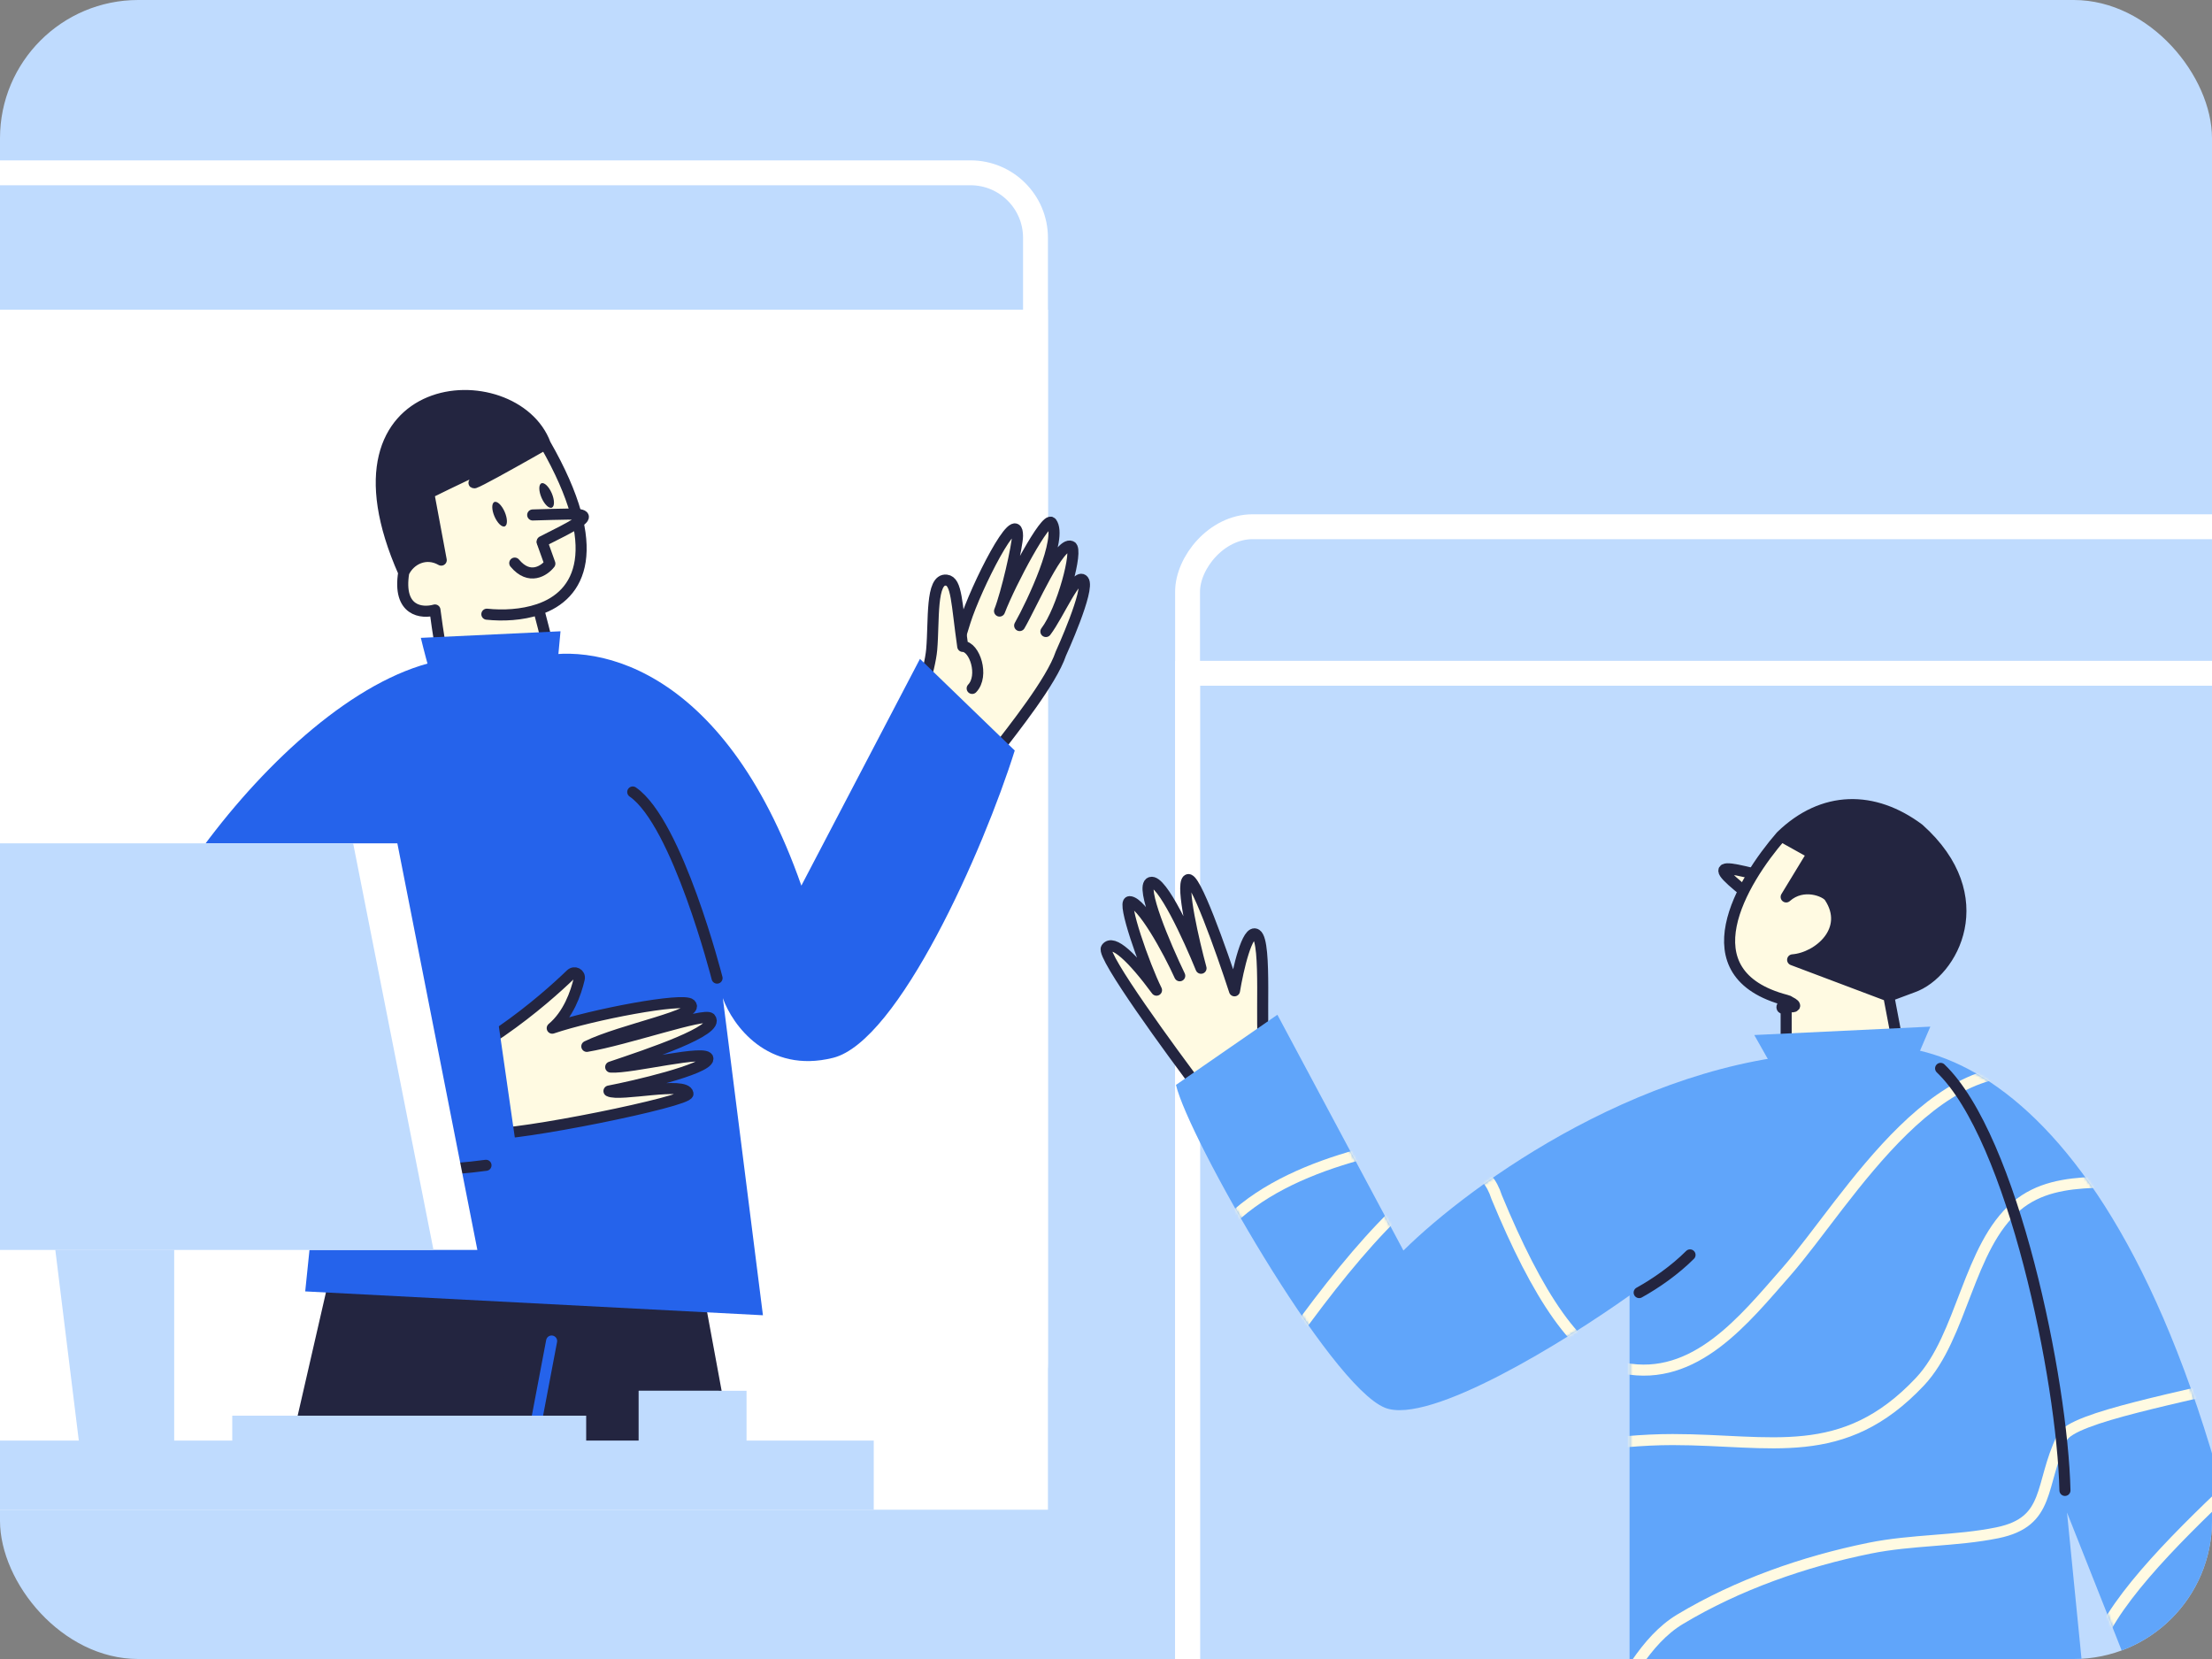 <svg width="800" height="600" viewBox="0 0 800 600" fill="none" xmlns="http://www.w3.org/2000/svg">
<rect x="0" y="0" width="800" height="600" fill="#808080" stroke="none"/>
<g clip-path="url(#clip0)">
<rect width="800" height="600" rx="50" fill="#BFDBFE"/>
<rect x="-102" y="112" width="481" height="434" fill="white"/>
<path d="M146.013 207.062C114.029 134.877 186.042 130.491 197.222 160.651C219.077 198.797 209.82 215.331 194.808 220.385C198.514 234.919 208.311 267.767 198.681 279.455C186.644 294.065 178.641 301.033 170.695 281.826C164.337 266.46 159.121 234.608 157.307 220.602C152.601 221.951 143.754 221.133 146.013 207.062Z" fill="#FFFAE2"/>
<path d="M176.078 222.132C181.889 222.747 188.736 222.43 194.808 220.385M197.222 160.651C186.042 130.491 114.029 134.877 146.013 207.062M197.222 160.651C219.077 198.797 209.82 215.331 194.808 220.385M197.222 160.651C197.222 160.651 156.137 184.117 177.647 170.267C199.157 156.417 155.061 178.345 155.061 178.345L159.578 202.576C154.131 199.445 148.285 202.191 146.013 207.062M146.013 207.062C143.754 221.133 152.601 221.951 157.307 220.602C159.121 234.608 164.337 266.46 170.695 281.826C178.641 301.033 186.644 294.065 198.681 279.455C208.311 267.767 198.514 234.919 194.808 220.385" stroke="#232540" stroke-width="4" stroke-linecap="round" stroke-linejoin="round"/>
<path d="M145.65 207.577C112.9 140.261 182.541 124.88 197.976 160.651L155.438 177.96L160.332 204.116C151.297 199.115 145.959 205.653 145.65 207.577Z" fill="#232540"/>
<rect x="-4.5" y="4.5" width="433" height="454" rx="23.5" transform="matrix(-1 0 0 1 370 58)" stroke="white" stroke-width="9"/>
<path d="M101 541L119.814 459H212L188.295 541H101Z" fill="#232540"/>
<path d="M268 541L251.76 453H180V494.393L196 526L211.725 541H268Z" fill="#232540"/>
<path d="M194 514L199.5 485" stroke="#2563EB" stroke-width="4" stroke-linecap="round" stroke-linejoin="round"/>
<path d="M360.101 272.027C366.403 263.754 380.289 246.485 383.675 236.376C383.675 236.376 394.326 213.036 391.826 209.91C389.373 206.845 383.178 221.656 378.53 228.032C384.36 219.982 389.96 198.716 387.395 197.595C383.031 195.687 373.34 218.363 368.773 226.241C373.389 218.078 384.448 194.562 380.291 189.026C378.428 186.545 365.919 209.755 361.682 220.532C364.203 213.875 368 197.217 368 193.77C368 182.5 352.951 212.361 349.046 224.762L335.983 266.837L360.101 272.027Z" fill="#FFFAE2"/>
<path d="M360.101 272.027C366.403 263.754 380.289 246.485 383.675 236.376C383.675 236.376 394.326 213.036 391.826 209.91C389.325 206.785 382.935 222.24 378.26 228.395C384.185 220.643 390 198.733 387.395 197.595C383.031 195.687 373.34 218.363 368.773 226.241C373.389 218.078 384.448 194.562 380.291 189.026C378.401 186.509 365.548 210.445 361.5 221C364.016 214.694 368 197.301 368 193.77C368 182.5 352.951 212.361 349.046 224.762L335.983 266.837L360.101 272.027Z" stroke="#232540" stroke-width="4" stroke-linecap="round" stroke-linejoin="round"/>
<path d="M336.959 234.944C336.323 242.165 331.786 256.107 328.676 262.189L342.143 256.048L355.611 249.908C359.981 245.332 351.675 237.577 348.186 233.782C345.908 217.867 346.066 210.255 342.292 209.812C336.544 209.136 337.877 224.53 336.959 234.944Z" fill="#FFFAE2"/>
<path d="M328.676 262.188C331.787 256.106 336.324 242.164 336.96 234.944C337.877 224.529 336.545 209.136 342.293 209.811C346.067 210.254 345.909 217.867 348.187 233.781C352.508 233.801 355.971 244.397 351.601 248.973" stroke="#232540" stroke-width="4" stroke-linecap="round" stroke-linejoin="round"/>
<path d="M289.822 320.299C261.305 238.907 212.69 231.713 191.948 238.291H162.948C105.552 245.69 34.261 348.046 41.511 382.576C47.311 410.2 94.617 419.445 115.158 420.678L110.386 467.051L275.926 475.683L261.426 360.995C264.85 370.655 277.618 388.495 301.301 382.576C324.984 376.657 355.719 307.4 366.996 271.431L332.717 238.291L289.822 320.299Z" fill="#2563EB"/>
<path d="M152.202 230.689C152.202 230.689 157.537 253.121 160.796 257.286L200.371 253.578L202.718 228.305L152.202 230.689Z" fill="#2563EB"/>
<path d="M104.995 359.518C104.995 345.285 123.817 327.206 123.817 327.206L118.546 372.211C110.654 368.641 104.995 363.827 104.995 359.518Z" fill="#FFFAE2"/>
<path d="M161.837 383.366C161.837 383.366 136.72 380.432 118.546 372.211M118.546 372.211C110.654 368.641 104.995 363.827 104.995 359.518C104.995 345.285 123.817 327.206 123.817 327.206L118.546 372.211Z" stroke="#232540" stroke-width="4" stroke-linecap="round" stroke-linejoin="round"/>
<path d="M259.335 353.748C259.335 353.748 245.03 297.588 228.843 286.433" stroke="#232540" stroke-width="4" stroke-linecap="round" stroke-linejoin="round"/>
<path d="M189.335 188.244C215.974 182.594 220.527 182.799 191.197 197.069L189.335 188.244Z" fill="#FFFAE2"/>
<path d="M192.655 186.244C213.844 185.721 218.836 184.532 196.09 195.854" stroke="#232540" stroke-width="4" stroke-linecap="round" stroke-linejoin="round"/>
<path d="M196.114 196.144L198.865 203.841C196.842 206.435 191.472 210.029 186.167 203.65" stroke="#232540" stroke-width="4" stroke-linecap="round" stroke-linejoin="round"/>
<ellipse rx="2.019" ry="4.793" transform="matrix(0.911 -0.414 0.398 0.916 197.7 179.196)" fill="#232540"/>
<ellipse rx="2.019" ry="4.793" transform="matrix(0.911 -0.414 0.398 0.916 180.687 185.961)" fill="#232540"/>
<path d="M141.318 392.58C111.491 406.462 163.061 408.884 175.857 410.049C186.715 411.037 249.316 398.316 248.82 395.519C248.008 390.938 224.138 396.629 220.243 394.593C229.081 392.911 255.712 386.738 256.036 382.955C256.36 379.171 228.023 386.494 220.865 385.919C234.42 381.342 260.643 372.659 256.873 368.265C255.012 366.096 226.617 376.018 212.23 378.431C224.943 372.224 253.593 366.984 249.732 363.208C247.134 360.666 214.159 366.948 199.723 371.855C205.551 366.962 208.263 359.261 209.491 354.019C209.922 352.176 207.775 351.091 206.416 352.401C196.715 361.751 170.696 384.668 141.318 392.58Z" fill="#FFFAE2" stroke="#232540" stroke-width="4" stroke-linecap="round" stroke-linejoin="round"/>
<path d="M190.07 438.372L133.604 426.968V370.288H180.282L190.07 438.372Z" fill="#2563EB"/>
<path d="M125.699 421.448C125.699 421.448 147.532 425.294 175.765 421.448" stroke="#232540" stroke-width="4" stroke-linecap="round" stroke-linejoin="round"/>
<path d="M-88.68 305H143.707L172.648 452.063H-58.012L-88.68 305Z" fill="white"/>
<path d="M-105.608 305H127.72L156.778 452.063H-74.816L-105.608 305Z" fill="#BFDBFE"/>
<path d="M20 452H63V528H29.363L20 452Z" fill="#BFDBFE"/>
<rect x="84" y="512" width="128" height="11" fill="#BFDBFE"/>
<rect x="231" y="503" width="39" height="20" fill="#BFDBFE"/>
<rect x="231" y="503" width="29" height="20" fill="#BFDBFE"/>
<rect x="-305.75" y="539.75" width="12.5" height="615.5" transform="rotate(-90 -305.75 539.75)" fill="#BFDBFE" stroke="#BFDBFE" stroke-width="12.5"/>
<rect x="-4.5" y="4.5" width="431" height="685" rx="23.5" transform="matrix(-1 0 0 1 856 186)" stroke="white" stroke-width="9"/>
<path d="M650.915 322.636C618.198 308.178 612.303 307.091 646.249 332.536L650.915 322.636Z" fill="#FFFAE2"/>
<path d="M647.171 319.301C620.123 312.499 614.025 309.635 640.285 329.671" stroke="#232540" stroke-width="4" stroke-linecap="round" stroke-linejoin="round"/>
<ellipse rx="2.632" ry="5.861" transform="matrix(-0.815 -0.58 -0.611 0.792 642.518 309.489)" fill="#232540"/>
<ellipse rx="2.632" ry="5.861" transform="matrix(-0.815 -0.58 -0.611 0.792 662.598 322.459)" fill="#232540"/>
<path d="M644.142 302.381C630.06 318.629 609.591 352.219 645.987 361.752L645.987 409.413L692.566 409.413L686.387 377.577L683.094 360.245L691.802 356.996C706.204 351.941 721.37 324.281 693.969 299.791C677.721 287.669 659.306 287.67 644.142 302.381Z" fill="#FFFAE2"/>
<path d="M644.142 302.381L655.515 308.716L645.987 324.388C652.108 318.937 660.285 322.344 661.648 324.388C669.553 336.246 657.717 346.414 648.329 347.136L683.094 360.245M644.142 302.381C630.06 318.629 609.591 352.219 645.987 361.752M644.142 302.381C659.306 287.67 677.721 287.669 693.969 299.791C721.37 324.281 706.204 351.941 691.802 356.996L683.094 360.245M645.987 361.752C651.042 362.835 640.788 367.818 645.987 361.752ZM645.987 361.752C642.306 364.64 654.484 365.218 645.987 361.752ZM645.987 361.752L645.987 409.413L692.566 409.413L686.387 377.577L683.094 360.245" stroke="#232540" stroke-width="4" stroke-linecap="round" stroke-linejoin="round"/>
<path d="M660.285 323.42C671.187 329.839 659.452 346.833 650.064 347.556L683.094 360.248L691.802 356.999C706.204 351.944 721.37 324.284 693.969 299.794C677.721 287.672 659.306 287.673 644.142 302.384L654.834 309.42L647.675 320.981C647.675 320.981 656.92 321.439 660.285 323.42Z" fill="#232540"/>
<path d="M837 243.5H429.5V660C429.5 672.979 440.021 683.5 453 683.5H837C849.979 683.5 860.5 672.979 860.5 660V267C860.5 254.021 849.979 243.5 837 243.5Z" stroke="white" stroke-width="9"/>
<path d="M400.137 342.925C398.305 345.643 423.673 380.376 434.367 394.5L442.092 390.962L459.322 382.809C459.207 379.108 458.701 383.894 457.305 379C455.559 372.883 458.379 340.67 454.344 337.95C451.116 335.775 447.751 350.636 446.472 358.339C441.799 343.99 431.858 315.88 429.489 318.236C427.119 320.592 431.753 340.514 434.367 350.181C429.96 339.305 420.15 317.872 416.166 319.14C412.573 320.284 419.805 338.1 425.045 349.452C420.431 340.013 412.381 326.091 408.502 326.091C405.749 326.091 413.841 349.195 418.267 358.107C409.582 346.325 402.427 339.527 400.137 342.925Z" fill="#FFFAE2"/>
<path d="M434.367 394.5C423.673 380.376 398.305 345.643 400.137 342.925C402.427 339.527 409.582 346.325 418.267 358.107C413.841 349.195 405.749 326.091 408.502 326.091C412.89 326.091 422.618 343.911 426.667 352.898C421.507 342.174 412.182 320.408 416.166 319.14C420.15 317.872 429.96 339.305 434.367 350.181C431.753 340.514 427.119 320.592 429.489 318.236C431.858 315.88 441.799 343.99 446.472 358.339C447.751 350.636 451.116 335.775 454.344 337.95C458.379 340.67 455.559 372.883 457.305 379C458.701 383.894 459.207 379.108 459.322 382.809L442.092 390.962L434.367 394.5Z" stroke="#232540" stroke-width="4" stroke-linecap="round" stroke-linejoin="round"/>
<path d="M554.668 977.981C567.633 719.644 597.884 618.436 611.389 600.124L704.574 586.724L619.492 986.021L554.668 977.981Z" fill="#232540"/>
<path d="M710.976 981.932L684.133 704.717L684.133 577.492C699.344 558.743 732.45 535.709 743.188 593.563C753.925 651.416 767.346 876.581 772.715 981.932L710.976 981.932Z" fill="#232540"/>
<path d="M637.799 376.174L646.657 391.846L688.904 387.758L695.036 373.448L637.799 376.174Z" fill="#60A5FA" stroke="#60A5FA" stroke-width="4"/>
<path d="M821.305 621.463C785.909 400.566 703.765 368.803 667.118 380.534C597.399 380.534 531.701 428.36 507.568 452.273L461.982 367L425.305 392.372C429.811 411.466 480.753 501 500.864 509.121C516.953 515.618 566.561 484.758 589.354 468.515L589.354 614.697L754.267 614.697L747.563 547.02L782.423 635L821.305 621.463Z" fill="#60A5FA"/>
<mask id="mask0" mask-type="alpha" maskUnits="userSpaceOnUse" x="425" y="367" width="397" height="268">
<path d="M821.305 621.463C785.909 400.566 703.765 368.803 667.118 380.534C597.399 380.534 531.701 428.36 507.568 452.273L461.982 367L425.305 392.372C429.811 411.466 480.753 501 500.864 509.121C516.953 515.618 566.561 484.758 589.354 468.515L589.354 614.697L754.267 614.697L747.563 547.02L782.423 635L821.305 621.463Z" fill="#51B6FF"/>
</mask>
<g mask="url(#mask0)">
<path d="M425.78 550C446.849 509.618 526.805 388 541.305 433C555.805 468 570.703 491.594 587.261 494.814C613.073 499.833 630.769 477.341 645.981 460.017C668.012 434.926 703.523 371.182 746.431 391.374C783.617 408.873 830.442 444.576 861.288 398.306" stroke="#FFFAE2" stroke-width="4" stroke-linecap="round" stroke-linejoin="round"/>
<path d="M469.82 581.807C490.069 556.198 505.731 538.691 538.327 530.427C559.54 525.049 582.997 520.64 604.931 520.64C640.486 520.64 666.525 529.294 694.371 499.707C709.754 483.363 711.83 450.907 729.253 436.223C745.219 422.765 768.401 430.416 787.888 425.22" stroke="#FFFAE2" stroke-width="4" stroke-linecap="round" stroke-linejoin="round"/>
<path d="M579.921 620.954C587.597 608.814 594.859 593.287 607.65 585.613C628.502 573.101 652.42 564.751 676.156 559.923C691.461 556.81 707.385 557.415 722.371 554.35C741.94 550.347 737.471 537.068 745.806 519.908C749.43 512.445 789.97 505.418 818.136 497.987C834.55 493.656 848.492 496.645 836.675 508.831C804.913 541.586 729.499 599.776 766.037 620.954" stroke="#FFFAE2" stroke-width="4" stroke-linecap="round" stroke-linejoin="round"/>
<path d="M429.458 468.24C437.941 432.614 477.629 419.606 509.927 413.326C519.818 411.403 529.6 412.542 539.559 411.831C550.09 411.079 554.713 401.706 561.579 394.84" stroke="#FFFAE2" stroke-width="4" stroke-linecap="round" stroke-linejoin="round"/>
</g>
<path d="M746.819 539.027C745.911 499.279 728.013 411.47 701.847 386.395" stroke="#232540" stroke-width="4" stroke-linecap="round" stroke-linejoin="round"/>
<path d="M592.825 467.481C598.957 464.074 605.771 459.304 611.223 453.853" stroke="#232540" stroke-width="4" stroke-linecap="round" stroke-linejoin="round"/>
</g>
<defs>
<clipPath id="clip0">
<rect width="800" height="600" rx="50" fill="white"/>
</clipPath>
</defs>
</svg>
